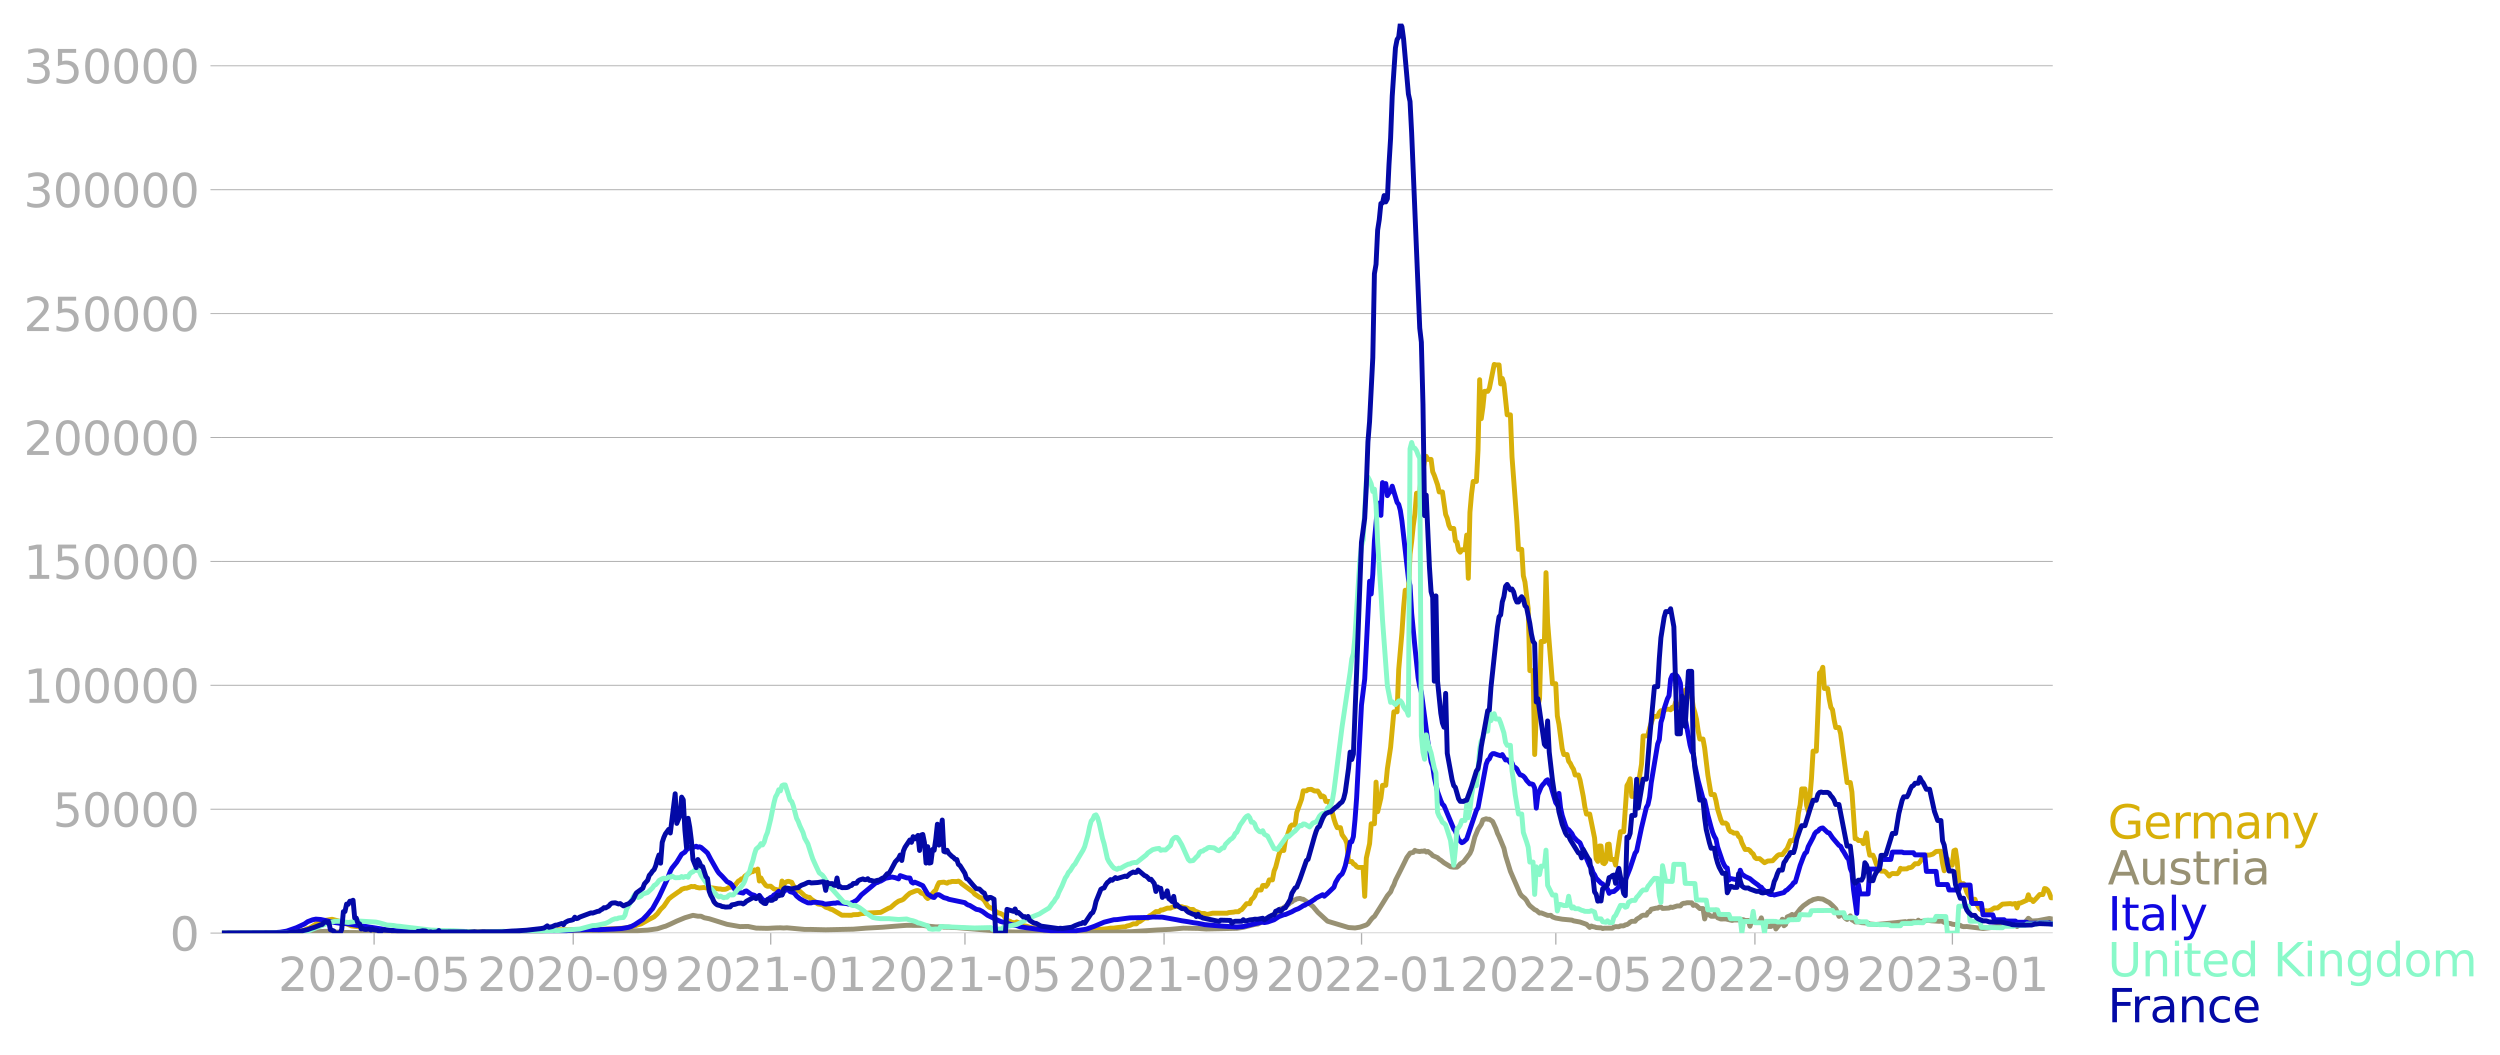 <svg xmlns="http://www.w3.org/2000/svg" xmlns:xlink="http://www.w3.org/1999/xlink" width="1015.94" height="428.902" viewBox="0 0 761.955 321.676"><defs><style>*{stroke-linejoin:round;stroke-linecap:butt}</style></defs><g id="figure_1"><path id="patch_1" d="M0 321.676h761.955V0H0v321.676z" style="fill:none"/><g id="axes_1"><path id="patch_2" d="M67.645 284.4h558V7.2h-558v277.2z" style="fill:none"/><g id="matplotlib.axis_1"><g id="xtick_1"><g id="line2d_1"><defs><path id="mfa9018a6ac" d="M0 0v3.5" style="stroke:#b0b0b0;stroke-width:.4"/></defs><use xlink:href="#mfa9018a6ac" x="114.022" y="284.4" style="fill:#b0b0b0;stroke:#b0b0b0;stroke-width:.4"/></g><g id="text_1" style="fill:#b0b0b0" transform="matrix(.14 0 0 -.14 84.774 302.038)"><defs><path id="DejaVuSans-32" d="M1228 531h2203V0H469v531q359 372 979 998 621 627 780 809 303 340 423 576 121 236 121 464 0 372-261 606-261 235-680 235-297 0-627-103-329-103-704-313v638q381 153 712 231 332 78 607 78 725 0 1156-363 431-362 431-968 0-288-108-546-107-257-392-607-78-91-497-524-418-433-1181-1211z" transform="scale(.016)"/><path id="DejaVuSans-30" d="M2034 4250q-487 0-733-480-245-479-245-1442 0-959 245-1439 246-480 733-480 491 0 736 480 246 480 246 1439 0 963-246 1442-245 480-736 480zm0 500q785 0 1199-621 414-620 414-1801 0-1178-414-1799Q2819-91 2034-91q-784 0-1198 620-414 621-414 1799 0 1181 414 1801 414 621 1198 621z" transform="scale(.016)"/><path id="DejaVuSans-2d" d="M313 2009h1684v-512H313v512z" transform="scale(.016)"/><path id="DejaVuSans-35" d="M691 4666h2478v-532H1269V2991q137 47 274 70 138 23 276 23 781 0 1237-428 457-428 457-1159 0-753-469-1171Q2575-91 1722-91q-294 0-599 50Q819 9 494 109v635q281-153 581-228t634-75q541 0 856 284 316 284 316 772 0 487-316 771-315 285-856 285-253 0-505-56-251-56-513-175v2344z" transform="scale(.016)"/></defs><use xlink:href="#DejaVuSans-32"/><use xlink:href="#DejaVuSans-30" x="63.623"/><use xlink:href="#DejaVuSans-32" x="127.246"/><use xlink:href="#DejaVuSans-30" x="190.869"/><use xlink:href="#DejaVuSans-2d" x="254.492"/><use xlink:href="#DejaVuSans-30" x="290.576"/><use xlink:href="#DejaVuSans-35" x="354.199"/></g></g><g id="xtick_2"><use xlink:href="#mfa9018a6ac" id="line2d_2" x="174.706" y="284.4" style="fill:#b0b0b0;stroke:#b0b0b0;stroke-width:.4"/><g id="text_2" style="fill:#b0b0b0" transform="matrix(.14 0 0 -.14 145.458 302.038)"><defs><path id="DejaVuSans-39" d="M703 97v575q238-113 481-172 244-59 479-59 625 0 954 420 330 420 377 1277-181-269-460-413-278-144-615-144-700 0-1108 423-408 424-408 1159 0 718 425 1152 425 435 1131 435 810 0 1236-621 427-620 427-1801 0-1103-524-1761Q2575-91 1691-91q-238 0-482 47Q966 3 703 97zm1256 1978q425 0 673 290 249 291 249 798 0 503-249 795-248 292-673 292t-673-292q-248-292-248-795 0-507 248-798 248-290 673-290z" transform="scale(.016)"/></defs><use xlink:href="#DejaVuSans-32"/><use xlink:href="#DejaVuSans-30" x="63.623"/><use xlink:href="#DejaVuSans-32" x="127.246"/><use xlink:href="#DejaVuSans-30" x="190.869"/><use xlink:href="#DejaVuSans-2d" x="254.492"/><use xlink:href="#DejaVuSans-30" x="290.576"/><use xlink:href="#DejaVuSans-39" x="354.199"/></g></g><g id="xtick_3"><use xlink:href="#mfa9018a6ac" id="line2d_3" x="234.897" y="284.4" style="fill:#b0b0b0;stroke:#b0b0b0;stroke-width:.4"/><g id="text_3" style="fill:#b0b0b0" transform="matrix(.14 0 0 -.14 205.649 302.038)"><defs><path id="DejaVuSans-31" d="M794 531h1031v3560L703 3866v575l1116 225h631V531h1031V0H794v531z" transform="scale(.016)"/></defs><use xlink:href="#DejaVuSans-32"/><use xlink:href="#DejaVuSans-30" x="63.623"/><use xlink:href="#DejaVuSans-32" x="127.246"/><use xlink:href="#DejaVuSans-31" x="190.869"/><use xlink:href="#DejaVuSans-2d" x="254.492"/><use xlink:href="#DejaVuSans-30" x="290.576"/><use xlink:href="#DejaVuSans-31" x="354.199"/></g></g><g id="xtick_4"><use xlink:href="#mfa9018a6ac" id="line2d_4" x="294.101" y="284.4" style="fill:#b0b0b0;stroke:#b0b0b0;stroke-width:.4"/><g id="text_4" style="fill:#b0b0b0" transform="matrix(.14 0 0 -.14 264.853 302.038)"><use xlink:href="#DejaVuSans-32"/><use xlink:href="#DejaVuSans-30" x="63.623"/><use xlink:href="#DejaVuSans-32" x="127.246"/><use xlink:href="#DejaVuSans-31" x="190.869"/><use xlink:href="#DejaVuSans-2d" x="254.492"/><use xlink:href="#DejaVuSans-30" x="290.576"/><use xlink:href="#DejaVuSans-35" x="354.199"/></g></g><g id="xtick_5"><use xlink:href="#mfa9018a6ac" id="line2d_5" x="354.786" y="284.4" style="fill:#b0b0b0;stroke:#b0b0b0;stroke-width:.4"/><g id="text_5" style="fill:#b0b0b0" transform="matrix(.14 0 0 -.14 325.538 302.038)"><use xlink:href="#DejaVuSans-32"/><use xlink:href="#DejaVuSans-30" x="63.623"/><use xlink:href="#DejaVuSans-32" x="127.246"/><use xlink:href="#DejaVuSans-31" x="190.869"/><use xlink:href="#DejaVuSans-2d" x="254.492"/><use xlink:href="#DejaVuSans-30" x="290.576"/><use xlink:href="#DejaVuSans-39" x="354.199"/></g></g><g id="xtick_6"><use xlink:href="#mfa9018a6ac" id="line2d_6" x="414.977" y="284.4" style="fill:#b0b0b0;stroke:#b0b0b0;stroke-width:.4"/><g id="text_6" style="fill:#b0b0b0" transform="matrix(.14 0 0 -.14 385.729 302.038)"><use xlink:href="#DejaVuSans-32"/><use xlink:href="#DejaVuSans-30" x="63.623"/><use xlink:href="#DejaVuSans-32" x="127.246"/><use xlink:href="#DejaVuSans-32" x="190.869"/><use xlink:href="#DejaVuSans-2d" x="254.492"/><use xlink:href="#DejaVuSans-30" x="290.576"/><use xlink:href="#DejaVuSans-31" x="354.199"/></g></g><g id="xtick_7"><use xlink:href="#mfa9018a6ac" id="line2d_7" x="474.181" y="284.4" style="fill:#b0b0b0;stroke:#b0b0b0;stroke-width:.4"/><g id="text_7" style="fill:#b0b0b0" transform="matrix(.14 0 0 -.14 444.933 302.038)"><use xlink:href="#DejaVuSans-32"/><use xlink:href="#DejaVuSans-30" x="63.623"/><use xlink:href="#DejaVuSans-32" x="127.246"/><use xlink:href="#DejaVuSans-32" x="190.869"/><use xlink:href="#DejaVuSans-2d" x="254.492"/><use xlink:href="#DejaVuSans-30" x="290.576"/><use xlink:href="#DejaVuSans-35" x="354.199"/></g></g><g id="xtick_8"><use xlink:href="#mfa9018a6ac" id="line2d_8" x="534.865" y="284.4" style="fill:#b0b0b0;stroke:#b0b0b0;stroke-width:.4"/><g id="text_8" style="fill:#b0b0b0" transform="matrix(.14 0 0 -.14 505.617 302.038)"><use xlink:href="#DejaVuSans-32"/><use xlink:href="#DejaVuSans-30" x="63.623"/><use xlink:href="#DejaVuSans-32" x="127.246"/><use xlink:href="#DejaVuSans-32" x="190.869"/><use xlink:href="#DejaVuSans-2d" x="254.492"/><use xlink:href="#DejaVuSans-30" x="290.576"/><use xlink:href="#DejaVuSans-39" x="354.199"/></g></g><g id="xtick_9"><use xlink:href="#mfa9018a6ac" id="line2d_9" x="595.056" y="284.4" style="fill:#b0b0b0;stroke:#b0b0b0;stroke-width:.4"/><g id="text_9" style="fill:#b0b0b0" transform="matrix(.14 0 0 -.14 565.808 302.038)"><defs><path id="DejaVuSans-33" d="M2597 2516q453-97 707-404 255-306 255-756 0-690-475-1069Q2609-91 1734-91q-293 0-604 58T488 141v609q262-153 574-231 313-78 654-78 593 0 904 234t311 681q0 413-289 645-289 233-804 233h-544v519h569q465 0 712 186t247 536q0 359-255 551-254 193-729 193-260 0-557-57-297-56-653-174v562q360 100 674 150t592 50q719 0 1137-327 419-326 419-882 0-388-222-655t-631-370z" transform="scale(.016)"/></defs><use xlink:href="#DejaVuSans-32"/><use xlink:href="#DejaVuSans-30" x="63.623"/><use xlink:href="#DejaVuSans-32" x="127.246"/><use xlink:href="#DejaVuSans-33" x="190.869"/><use xlink:href="#DejaVuSans-2d" x="254.492"/><use xlink:href="#DejaVuSans-30" x="290.576"/><use xlink:href="#DejaVuSans-31" x="354.199"/></g></g></g><g id="matplotlib.axis_2"><g id="ytick_1"><path id="line2d_10" d="M67.645 284.4h558" clip-path="url(#pd484ca8da3)" style="fill:none;stroke:#b0b0b0;stroke-width:.3;stroke-linecap:square"/><g id="line2d_11"><defs><path id="mc8ffee18f5" d="M0 0h-3.5" style="stroke:#b0b0b0;stroke-width:.3"/></defs><use xlink:href="#mc8ffee18f5" x="67.645" y="284.4" style="fill:#b0b0b0;stroke:#b0b0b0;stroke-width:.3"/></g><use xlink:href="#DejaVuSans-30" id="text_10" style="fill:#b0b0b0" transform="matrix(.14 0 0 -.14 51.737 289.719)"/></g><g id="ytick_2"><path id="line2d_12" d="M67.645 246.636h558" clip-path="url(#pd484ca8da3)" style="fill:none;stroke:#b0b0b0;stroke-width:.3;stroke-linecap:square"/><use xlink:href="#mc8ffee18f5" id="line2d_13" x="67.645" y="246.636" style="fill:#b0b0b0;stroke:#b0b0b0;stroke-width:.3"/><g id="text_11" style="fill:#b0b0b0" transform="matrix(.14 0 0 -.14 16.108 251.955)"><use xlink:href="#DejaVuSans-35"/><use xlink:href="#DejaVuSans-30" x="63.623"/><use xlink:href="#DejaVuSans-30" x="127.246"/><use xlink:href="#DejaVuSans-30" x="190.869"/><use xlink:href="#DejaVuSans-30" x="254.492"/></g></g><g id="ytick_3"><path id="line2d_14" d="M67.645 208.872h558" clip-path="url(#pd484ca8da3)" style="fill:none;stroke:#b0b0b0;stroke-width:.3;stroke-linecap:square"/><use xlink:href="#mc8ffee18f5" id="line2d_15" x="67.645" y="208.872" style="fill:#b0b0b0;stroke:#b0b0b0;stroke-width:.3"/><g id="text_12" style="fill:#b0b0b0" transform="matrix(.14 0 0 -.14 7.2 214.191)"><use xlink:href="#DejaVuSans-31"/><use xlink:href="#DejaVuSans-30" x="63.623"/><use xlink:href="#DejaVuSans-30" x="127.246"/><use xlink:href="#DejaVuSans-30" x="190.869"/><use xlink:href="#DejaVuSans-30" x="254.492"/><use xlink:href="#DejaVuSans-30" x="318.115"/></g></g><g id="ytick_4"><path id="line2d_16" d="M67.645 171.108h558" clip-path="url(#pd484ca8da3)" style="fill:none;stroke:#b0b0b0;stroke-width:.3;stroke-linecap:square"/><use xlink:href="#mc8ffee18f5" id="line2d_17" x="67.645" y="171.108" style="fill:#b0b0b0;stroke:#b0b0b0;stroke-width:.3"/><g id="text_13" style="fill:#b0b0b0" transform="matrix(.14 0 0 -.14 7.2 176.427)"><use xlink:href="#DejaVuSans-31"/><use xlink:href="#DejaVuSans-35" x="63.623"/><use xlink:href="#DejaVuSans-30" x="127.246"/><use xlink:href="#DejaVuSans-30" x="190.869"/><use xlink:href="#DejaVuSans-30" x="254.492"/><use xlink:href="#DejaVuSans-30" x="318.115"/></g></g><g id="ytick_5"><path id="line2d_18" d="M67.645 133.344h558" clip-path="url(#pd484ca8da3)" style="fill:none;stroke:#b0b0b0;stroke-width:.3;stroke-linecap:square"/><use xlink:href="#mc8ffee18f5" id="line2d_19" x="67.645" y="133.344" style="fill:#b0b0b0;stroke:#b0b0b0;stroke-width:.3"/><g id="text_14" style="fill:#b0b0b0" transform="matrix(.14 0 0 -.14 7.2 138.663)"><use xlink:href="#DejaVuSans-32"/><use xlink:href="#DejaVuSans-30" x="63.623"/><use xlink:href="#DejaVuSans-30" x="127.246"/><use xlink:href="#DejaVuSans-30" x="190.869"/><use xlink:href="#DejaVuSans-30" x="254.492"/><use xlink:href="#DejaVuSans-30" x="318.115"/></g></g><g id="ytick_6"><path id="line2d_20" d="M67.645 95.58h558" clip-path="url(#pd484ca8da3)" style="fill:none;stroke:#b0b0b0;stroke-width:.3;stroke-linecap:square"/><use xlink:href="#mc8ffee18f5" id="line2d_21" x="67.645" y="95.581" style="fill:#b0b0b0;stroke:#b0b0b0;stroke-width:.3"/><g id="text_15" style="fill:#b0b0b0" transform="matrix(.14 0 0 -.14 7.2 100.9)"><use xlink:href="#DejaVuSans-32"/><use xlink:href="#DejaVuSans-35" x="63.623"/><use xlink:href="#DejaVuSans-30" x="127.246"/><use xlink:href="#DejaVuSans-30" x="190.869"/><use xlink:href="#DejaVuSans-30" x="254.492"/><use xlink:href="#DejaVuSans-30" x="318.115"/></g></g><g id="ytick_7"><path id="line2d_22" d="M67.645 57.817h558" clip-path="url(#pd484ca8da3)" style="fill:none;stroke:#b0b0b0;stroke-width:.3;stroke-linecap:square"/><use xlink:href="#mc8ffee18f5" id="line2d_23" x="67.645" y="57.817" style="fill:#b0b0b0;stroke:#b0b0b0;stroke-width:.3"/><g id="text_16" style="fill:#b0b0b0" transform="matrix(.14 0 0 -.14 7.2 63.136)"><use xlink:href="#DejaVuSans-33"/><use xlink:href="#DejaVuSans-30" x="63.623"/><use xlink:href="#DejaVuSans-30" x="127.246"/><use xlink:href="#DejaVuSans-30" x="190.869"/><use xlink:href="#DejaVuSans-30" x="254.492"/><use xlink:href="#DejaVuSans-30" x="318.115"/></g></g><g id="ytick_8"><path id="line2d_24" d="M67.645 20.053h558" clip-path="url(#pd484ca8da3)" style="fill:none;stroke:#b0b0b0;stroke-width:.3;stroke-linecap:square"/><use xlink:href="#mc8ffee18f5" id="line2d_25" x="67.645" y="20.053" style="fill:#b0b0b0;stroke:#b0b0b0;stroke-width:.3"/><g id="text_17" style="fill:#b0b0b0" transform="matrix(.14 0 0 -.14 7.2 25.372)"><use xlink:href="#DejaVuSans-33"/><use xlink:href="#DejaVuSans-35" x="63.623"/><use xlink:href="#DejaVuSans-30" x="127.246"/><use xlink:href="#DejaVuSans-30" x="190.869"/><use xlink:href="#DejaVuSans-30" x="254.492"/><use xlink:href="#DejaVuSans-30" x="318.115"/></g></g></g><path id="line2d_26" d="m67.645 284.4 20.228-.107 1.974-.154 1.48-.265 1.48-.405.987-.457.493-.098 3.453-2.176 3.454-.564 2.96.786.494.336 1.48.476.986.437 3.454.405.987.245 5.427.789.987.013 5.92.252 1.48.063 13.321.088 2.467-.13 3.454.126 10.854-.02 4.44-.139 9.374-.433 1.48-.1 7.894.102 1.48-.093 1.974-.076 6.413-.332 1.974-.104 2.96-.652.987-.362.986-.277 1.48-.831.987-.563.987-.497.493-.265.987-.924.987-1.345.987-.96 1.48-2.19.986-.793 1.974-1.384.493-.304.494-.469.986-.335.494.002.987-.34.493-.219.493.101.494-.1.493.274.987.198 1.48-.146.493.13 1.974.01 1.973.317.494-.005.493.147.987-.045.493-.175.493-.341.987-.174.494-.383.493-.176.987-1.246.493-.262.493-.435.494-.04.493-.747 1.974-1.357.493-.03.493-.55.494.322.493-.568.493 3.644.494-.937.493.972.987 1.328.493.246.987-.038.987.843 1.48.36.493.665.494-3.436.493 1.178.493-.715.494-.286.493-.098.987.31.493 1.022.494.65.493.33.493.578.494.154.986.906.494.486.986.42.494.044.493.535 1.48 1.02.494.442 1.48.268.987.738.986.318.494.278.493.116 2.96 1.729 2.96.012.494-.168 1.48-.046.987-.275 1.48-.126 1.48-.12.987-.041 1.973-.1 2.467-1.306.493-.132 1.48-1.304.987-.68.987-.336.493-.256.987-.997.987-.85 1.48-.59.493-.178.494-.034.493.253.493.537.494.149.493.287.493.796.494.42.493-.386 1.48-1.767.494-.423.493-1.297.493-.973 1.48-.151.987.324.494-.344.493-.01.493-.185 1.48.038.494-.147.493.286.493.516 3.454 2.517.493.63 1.48.984.494.152.493.338.494.489.986 1.612.494.448.987.37 1.48 1.247.986.28.987.543.493.907.494.646.987.329.493.309.987.09.493-.248.493.18.987.793.987.245.493.063.987.336 2.96.537 1.48.554.987-.028 5.92.356.494.058.493-.132 3.454-.126 1.48-.155 4.44-.432.987-.089.987-.1.986-.174h.987l.987-.14 1.973-.237h.494l.493-.235.987-.23.987-.457h.986l.494-.537.493-.155 1.48-1.056h.987l.493-.681.494-.198 1.48-1.102h.986l.494-.482h.493l1.48-.57h.987l.493-.298 1.48-.294.494.138h.987l.493.212.987.163.986.48h.987l.494.443 1.973.775h.987l.493.212.494.054 1.48-.343 4.44.004.493-.195 1.48-.136.494-.118h.987l.493-.443.493-.194 1.48-1.82h.987l.493-1.269.494-.4.493-.668.494-1.29.493-.55h.987l.493-1.364.493-.036.494.303.493-.638.494-1.343h.986l.494-2.694.493-1.19.987-3.832.493-1.243h.987l.493-3.143.494-1.102.986-3.057.494-.467h.986l.494-3.788 1.48-4.092.493-2.53h.987l.493-.387.987-.08.987.52h.987l.493.7.493 1.046.494-.26.493.28.493 1.41h.987l.494 2.839.493.565.493 1.974.494 1.504.493 1.113h.987l.493 2.141.987 1.407.493 1.267.494 5.5h.986l.494.711.493.253.493.606.494.233h1.48l.493 8.81.494-11.668.986-4.364.494-6.078h.987l.493-12.699.493 9.013.987-4.164.493-3.872h.987l.493-5.069.987-6.539.987-10.796h.987l.493-12.907.987-11.245.493-7.51.494-5.394h.986l.494-11.022.493-3.848.493-4.801.494-3.559.493-6.332h.987l.493-6.453.494-.75.493-2.779.493-1.267.494.935h.986l.494 3.76.493 1.117.987 2.86.493 2.172h.987l.987 6.875.493 1.179.493 2.082.494 1.004h.987l.493 3.767.493.41.494 2.442.493.61.493-.74h.987l.494-4.47.493 13.176.493-20.096.494-5.619.493-3.802h.987l.493-9.554.493-21.46.494 11.876.493-3.472.494-4.857h.986l.494-.892 1.48-7.314.493.145h.987l.493 5.783.494-1.648.493 1.646.987 9.436h.986l.494 12.852 1.48 19.812.493 8.337h.987l.493 8.06.494 1.9.987 8.096.493 18.91h.987l.493 25.565.493-12.342.987-4.665.493-17.45h.987l.494-20.968.493 15.147 1.48 18.693h.987l.493 9.85.494 2.512.986 7.441.494 1.784h.986l.494 2.046.493.642.493 1.038.494.778.493 1.734h.987l.493 1.487.987 4.992.493 3.263.494 2.168h.987l1.48 7.294.493 6.335.493.793.494-4.687h.493l.494 5.119.493.275.493-.628.494-5.233.493-.122.493 4.687h.987l.493 1.691 1.48-10.144h.987l.987-14.063.493-.83.494-1.241.493 5.369h.987l.987-3.642.986-6.161.494-8.64h.986l.494-.316.493-2.075.987-3.024.493-.53h.987l.493-1.176.494-.557.493.348.494-.295.493-.5h.987l.493.175.493-.78.494.336.493-1.807.493.867h.987l.494-2.55.493-.643.493-1.445.494 1.675.493.203h.987l.493 3.348.494 1.642.493 2.074.493 3.506.494 2.484h.986l.494 2.713.986 8.295.987 5.91h.987l.493 1.86.494 2.59.986 3.205.494 1.043h.987l.493.406.493 1.613.494.577.493.13.493.336h.987l.493 1.026.494.36.493 1.56.987 2.035h.987l.493.336.493.637.494.393.493 1.057.494.369h.986l1.48 1.239.987-.51 1.48-.088 1.48-1.563.494-.297h.986l.987-1.269.494-.584.986-2.43h.987l.493-1.116.494-3.134.493-4.218.493-2.361.494-4.917h.987l.493 5.067.493 1.665.494-4.07.493-5.787.493-8.388h.987l.987-23.84.493-.347.494-1.372.493 6.465h.987l.493 3.318.493 2.426.494.72.493 3.065.494 2.364h.986l.494 1.82 1.973 14.945h.987l.493 2.904.987 14.221.493.03.494.524h.986l.494.956.493-1.35.494-1.926.493 4.311.493 2.475h.987l.493 1.131.494 1.498.493.994.987 1.238h.987l.493.329.987 1.167.493-.516.493-.262 1.48.07.494-.527.493-1.13.494.213 1.48-.044.493-.34.494-.025.493-.17.987-1.03h.986l.494-.541.493-.751.494-.323.986-1.025h.987l.987-.292.986-.79.987-.078h.494l.493 3.701.493 2.254.494-.855.493-2.757.493 1.892h.987l.494-4.4.493-.218.493 3.431.494 5.677.493 1.158h.987l.493 1.106.493 1.513.987 1.86.494.276h.986l.494 1.437.986 1.515.494.35.493.189h.987l.493.124.987-.334.987-.636h.986l1.48-1.155 2.467-.179.494.17.987-.196.493 1.335.493-1.448h.494l1.973-.876.493-1.658.494 1.448h.493l.494.608.986-1.013.987-1.121h.987l.493-1.832.494.096.493.431.493.924.494 1.37h.493" clip-path="url(#pd484ca8da3)" style="fill:none;stroke:#d8b009;stroke-width:1.5;stroke-linecap:square"/><path id="line2d_27" d="m67.645 284.4 24.175-.094 3.947-.287 3.454-.178 2.466.19 3.454.164 17.761.17 33.056-.051 24.175-.26 1.974-.13 3.946-.06 5.428-.049 5.92-.335 2.96-.405 1.974-.65.493-.122 1.48-.65 1.974-.929 2.466-1.019 2.467-.73 1.48.263.987.009.987.474 1.48.288 5.427 1.704 2.467.433 1.48.26.987-.023 1.48-.028 2.467.511 3.453.078 2.467-.134 1.48-.038.987.068.987-.067 5.427.5 1.973-.004 4.44.109 8.388-.186 3.947-.317 4.933-.27 3.947-.328 2.467-.188.987-.064 4.934.025 1.48.213 2.467.225 1.973-.03.493.118 1.48.014.987.082 1.48.044 14.801 1.258 1.974.068 14.308.28 7.4-.04 11.348-.243 3.453-.088 7.894-.523 3.947-.187 2.467-.229 1.48-.132 4.44.085 2.467.173 9.374-.204 1.974-.313 3.453-.872.987-.13 1.973-.951.987-.425.987-.918.987-.67.986-.615.987-1.041.493-.087 1.974-1.367.493-.485.494-.194.493-.463.493-.153.494-.287.987-.154.493.211.493.061 1.48.998 1.48 1.195 1.48 1.764 2.96 2.72 6.415 1.933 1.973.126 1.48-.237 1.974-.675.493-.367.987-1.333.493-.547.494-.362 1.48-2.356.986-1.565 1.48-2.394.987-1.17.494-1.245.493-.896.493-1.37 1.48-2.926.987-1.987.987-2.032.987-1.35.986-.217.494-.63.493.229.987.148.493-.111.494.019.493-.143.493.384.494-.185.986.733.494.533 1.48.641.493.477.494.297.986.783 1.974 1.205.987.145.986-.025.494-.397.493-.616.987-.579.987-1.3.986-1.308.494-1.106.986-3.88.987-2.372.987-1.497.493-1.37.987-.329.493.155.494-.008.986.684.987 2.137.494 1.47.493.985 1.48 3.591.493 2.234 1.48 4.786.987 2.285 1.974 4.541.493.644.987.814.493.63.494.908.493.64 1.48 1.225.493.185.987.839.493-.06 1.974.775.987-.02.493.474.987.351 1.973.346 1.974.185.986.098.494.221 1.973.36 1.974.694.987.952.493-.429.493.21.494.065.493.195.987.072h.493l.494.23.493-.115.987-.001 1.48-.018.493-.346.493-.099.987.03.494-.274h.986l.494-.312.493-.07.493-.298.494-.46.493-.247h.987l.493-.634.987-.585.493-.439.494-.195h.986l.494-.863.493-.2.494-.755 1.48-.333h.493l.493-.34.494-.035.493.468 1.974-.124.493-.3.493.135 1.48-.477h.987l.494-.608.493-.203.493-.02.494-.144 1.48.01.493.803.494-.17.493.253.987.877h.986l.494 3.171.493-1.69.493.171.987.69h.987l.493-1.847.494 2.3.986.39 1.48-.03 1.974.473.493-.13 1.974-.008.493-.142.494.06.493.233h.987l.493 1.74.493-1.496 1.48.22h.987l.494-1.275.493 1.535.493.019.987 1.079h.987l.493-1.107.494.02.493 1.846 1.48-1.87.493-1.102.494 1.992.493-.372.494-2.314.986-.425.494-.347.493.356.493-.255.494-.496.986-1.265.987-.976 1.974-1.39.493-.169.493-.315 1.48-.338.987.12.494.068 1.48.82.493.249.987.908.987 1.015.986 2.273.494-.856.493.296.987 1.177.493.323.987-1.113.493 1.24.494.233.493.402.987-.074.986.288 1.974.14.493.246 1.974.16 5.92-.563 2.96-.313.494.375.493-.463 1.48-.024.987.206.493-.532.494.43 2.467-.384.986.145 2.467.152.494-.074.493.124.493.282.987.224.987.142.493.196 1.974.223.493.148.493.283.494.086.986-.037 4.934.607 2.96-.359 4.934-1.082 1.48-.078.987.926.987-1.045.986-.21.494-.08.986-1.193.987.84 1.974-.127 3.453-.658.987.198h0" clip-path="url(#pd484ca8da3)" style="fill:none;stroke:#989173;stroke-width:1.5;stroke-linecap:square"/><path id="line2d_28" d="m67.645 284.4 15.294-.094 2.467-.19 1.974-.329 2.96-1.035 2.467-1.149.987-.701 1.48-.566.986-.204 1.48.108 1.974.421 1.48.366.987.158 1.48.22 1.973.092.987.172.987.179 1.48.236.493-.076 1.48.296 7.894 1.246.987.025 4.934.332 11.84.284 1.974.034 2.96-.035 8.388.058 10.854-.056 8.387-.251 5.92-.51 2.467-.064 1.974-.062 2.96.033 4.44-.183 2.467-.167 1.974-.338.986-.309.987-.516 2.467-1.618 1.48-1.53.987-1.183.493-.537 1.974-3.56 2.466-5.275.987-2.595.493-.932 1.48-1.84 1.48-2.422.987-.618.494-.74.987-.634.493-.335.493.276.987-.372.493.313.494-.142.493.194 1.48 1.272.494.478.986 1.876.987 1.734.987 1.742.493.707.987.973.987 1.08.493.568.987.481.493.487.987 1.53.493.58 1.974.405.493-.52.493-.133 1.48 1.053.987.29.494.394.493.021.493-.392.987 1.302.987.474.493-.248.494-.587.493-.342.493-.153.494-.573.493-.24.987-.893.987 1.05.493-.879.493-.472.494-.187.493.122.493.491.987.276.494.396.493.656.987.804.986.582 1.48.69.987.02.494-.175.986-.025 1.974.276.493.217.494.076 2.466-.299.494.025.493-.16 2.96.277.494.15 1.48-.579.987-.561.493-.468.987-1.201 2.96-2.443 1.48-1.245.493-.084.494-.287.493-.155 1.48-.861 1.48-.28.494-.083.986.197.987.365.493-.998 1.974.677.987.057.493 1.251.493.29.494-.285.987.394.986.45.494.24 1.48 2.532 1.48.968.493.097.494-.612.493-.267.493.026 1.48.89.987.246.494.25 4.933 1.037.494.433.493.27.493.138 1.974 1.187.987.186.986.529 1.48 1.103 1.974.972 1.973.905 1.48.405 1.974.592 1.48.264.987.363 1.973.293 5.427.72 4.44.39 2.467-.023 2.467-.119 3.454-.528 2.467-.882 2.96-1.253 1.48-.379 1.48-.369.987-.042 1.48-.21 1.48-.196.987-.12 5.92-.134.987-.128 2.96.053 1.974.356 2.467.446 1.48.295 1.973.297 1.48.272 1.48.203 1.974.39 2.467.23 2.96.232 4.44.269 1.974-.148 5.427-1.293.493-.03.493.131.987-.176 1.974-.684 1.48-.962 1.48-.57.493-.07 1.974-.844.986-.555.987-.37.987-.582.493-.338.494-.143.493-.348.493-.169 1.974-1.265.493-.405 1.974-1.021.493.463.987-.85 1.973-1.897.494-1.466.986-1.635.494-.549.493-.378.494-1.091.493-1.418.987-4.365.493-2.884.493-.062.494-1.575.493-5.127.493-6.656 1.48-28.328.987-7.93 1.48-29.783.494 3.88.493-6.073.494-10.197.986-10.687.494-.768.493 3.76.493-9.988.494.496.493-.196.493 3.67.494-.82.493-.514.494-1.542 1.48 4.947.493.617.493 1.818.494 3.24 1.973 17.518.494 2.162.493 8.413.987 10.218.986 9.46.494 2.716.493 1.73.987 7.393.987 7.573.986 6.212.494 1.383.493 3.389.987 4.31.987 2.732.493 1.094.493.463 2.96 7.06.494.669.987 2.613.986.93.494-.216.987-.906 2.96-8.756.493-.76 2.467-13.257.493-1.244.494-.405.493-1.132.493-.454.494-.03.987.36.986.305.494-.366.986 1.644.494-.07.493.346.493.605.494.025.493 1.228.494.164.493.458.493 1.014.494.754.493.118.493.283.494.524.493.788.987 1.063.493-.012.494.18.493 1.092.493 6.12.494-4.084.986-2.355.494-.701.493-.496.494-.722.493-.287.493 1.296.494.643.986 3.384.494 1.646.493.67.494-3.498.493 4.4.493 2.3.987 3.05.493 1.119.494.178.986 1.205.494.996.987 1.056.986.77 2.96 7.073.494.405.493 1.531.494.732.493 1.063 1.48 1.486.494.235.986 1.225.494.34.493 1.308.493-.452.987-.124.987-.86.493-.627.494-1.33.493.039.493-.41.494-.22 1.48-3.746 1.48-4.49.493-.673 1.48-7.105 1.48-6.173.494-.876.493-2.254.494-4.38 1.973-11.863.493-1.28.494-5.271.493-1.571.494-2.606.986-3.013.494-.933.493-5.058.493-1.191.494-.17.493-.026.493.423.494.811.493 1.356.494 5.58.986 5.151 1.48 8.155.494 1.847.493.856.494 3.501.986 4.652 1.48 5.476.494.496.986 4.53.987 3.677.494 1.65.493 1.144.493.814.494 2.376 1.48 4.35.493 1.102.494.777.493.225.493 3.683.494-.492 1.973.378.493-.056.494-2.85.493 1.173.987.707.987.476.493.223.987.846 1.48 1.07.493.48.494.188.493.673.987.801.986.663.494.14.493-.07.494.183 2.96-.75.493-.565.494-.252 1.48-1.455.493-.724.493-.189 1.48-5.081.987-2.6.494-1.091.493-.358.493-1.66 1.48-2.8.494-1.15.493-.597.494-.191.493-.61.493-.272.494-.093 1.48 1.408.493.114.987 1.468 1.973 2.319.494.261.493 1.04.493.72.987 1.714.494.536.493 2.757.493 1.253.494 5.256.986 7.206.494-8.842.493 2.892h2.467l.493-7.574h2.96l.494-2.93h2.96l.493-2.243h2.96l.494.184h2.96l.494.658h2.96l.493 5.038h2.96l.494 3.998h2.96l.493 1.67h2.96l.494-1.497h2.96l.494 5.601h2.96l.493 3.471h2.96l.494 1.482h2.96l.493.408h2.96l.494.375h2.96l.493.275h2.96l.494-.117h2.96l.494.3h.493" clip-path="url(#pd484ca8da3)" style="fill:none;stroke:#1007e1;stroke-width:1.5;stroke-linecap:square"/><path id="line2d_29" d="m67.645 284.4 20.721-.075 4.44-.436 1.48-.28 4.441-1.76 1.48-.626 1.974-.428.987-.019 2.96.378 1.973-.27 1.48-.16 4.934.3.987.197 1.48.415.987.298.986.048.987.09.987.181.987.063.986.145 8.388.99 3.947.182 2.96.032 5.92.361.987.09 2.467-.065.986-.07 4.934-.148.987.083 14.308-.323 1.48.02 6.413-.465 3.947-1.06.987-.033.987-.195 1.973-.434.987-.432.987-.624.987-.37.493.036.493-.24.987-.132.493-.012.494-.737.493-1.863.987-1.72.493-.761.494-1.146.493-.745.493-.248.494 1.088.493-.15.493-.29.494-.603 1.48-.456 1.48-1.41.493-.748.494-.244.493-.528.494-.74.986-.528.494-.165.493.214.493-.197.494-.416.493.12.493-.373.987.517 1.48-.052.494-.332.493.289.493-.26.494-.041.493.237.494-1.009.493-.432.493-.205.494-.474.986.038.494.363.493 1.142 1.48 2.194.494.638.493.944.493.15 1.974 2.304.493.334.494-.233.986.504.494-.172.493.032.493-.555.494-.258.493.115.494-.045 1.48-1.883.493-.128.987-1.272.493-.932.493-1.556.987-1.357.494-1.896.493-1.41.493-1.987.494-1.521.986-.852.494-.823.493.396.494-.863.493-1.756.493-1.174.987-4.04.987-4.932.493-1.886.493-.842.494-1.329.493.347.494-1.588.493-.237.493.01.987 3.028.493 1.607.494.43.493 1.329.987 3.775.493.937.494 1.318.986 2.103.494 1.679.986 1.766.987 3.089.494 1.47.986 2.194.987 2.072.987.737.493.66 1.48 2.487 4.44 4.953.494.195.493.035.494.156.986.647.494.125.493-.094 1.48.755 1.48 1.11.494.56.493.23 1.48 1.02.987.23 1.48.171 2.467-.01 2.96.256 2.467-.16.987.34.986.212.987.348.494.303.493.053 2.467.854.493.886.987.15.987-.104.986.068.494-.82 1.973.096 4.44.198 3.947.163 4.934-.121.494.524 1.48-.043 1.48-.109.493-.516 3.947-.806 1.48-.682 1.48-.786.987-.552 2.96-1.184.987-.636 1.973-1.189.987-1.408.494-.544.493-.852.493-.602.494-1.316.986-1.991.987-2.422.493-.708.494-1.005.493-.483.987-1.584.493-.482.987-1.762 1.48-2.467.494-1.086.986-3.535.494-2.415.493-1.806.493-.595.494-1.103.493-.212.493.923.494 1.713.987 4.508.493 1.653.987 4.498.493.984.987 1.376.493.524.987.433.493-.368.494.093 1.48-.848.986-.476.494-.028.493-.306.987-.193.493.081 1.48-1.187 1.48-1.167.494-.6 1.48-1.004.987-.26.986-.13.494.59.493-.14.987.019 1.48-1.366.493-1.57.494-.591.493-.327.494.046.493.576.987 1.698 1.973 4.418.493.481.987-.13.987-1.077.493-.421.494-.998.493-.34.493-.054.494-.408.493-.18.494-.391.493-.155.987.11.493.051.987.699.493.173.987-.832.493-.045.494-1.077.986-.986.494-.503.493-.297.493-.524.494-1.002.493-.369.987-2.198.987-1.39.493-.752.493-.497.494-.238.493.643.493 1.36.494-.018.493.508.494 1.321.493.62.493.44.494.116.493-.385.493 1.082.987.55 1.974 3.813.493.08.493.215 2.96-4.091.494.15 1.48-1.36.493-.364 1.48-1.682.494.1.493-.553.494.03 1.48.887.987-1.21.986-.331.494-.741.493-.954.493-.535.494-.329.493.325.493-.798.494-1.163.493-.51.494-.31.493-1.53.493-2.918 2.467-19.48 2.467-16.7.493-4 .494-1.706.493-5.263.987-15.582.493-7.457.494-4.46.493-1.76.987-17.917.493-1.304.493.889.494 1.157.493 2.335.494-.71.493 4.798.493 11.488.987 14.975.493 8.595 1.48 20.1.987 5.026.494-.179.986.846.987-1.08.493-.085.494.625.493 1.183.494.772.493.515.493 1.332.494-81.211.493-1.922.493 1.602.494.16.493.725.493 1.318.494.992.493 84.615.494 5.003.493 2.116.493-7.42.494 2.564.986 2.93.987 4.598.494 1.478.493 12.032.493 1.208.494.727.493 1.1.493.323.494.508 1.48 4.675.987 7.578.493-4.725.493-6.262.494-.505.493-.748.493-1.391h.987l.494-4.789.493 3.94.493-2.519.494-4.192.493-3.038h.987l.493-4.83.493-6.208.494-2.728.493-.697.494-2.162h.986l.494-5.907.493 2.7.987-2.107.493 1.604h.987l.493 1.189.987 3.057.493 2.864.494.911h.986l.494 7.768.493 3.282.494 4.037.986 5.845h.987l.493 5.617.987 2.862.494 1.65.493 4.53h.987l.493 9.856.493-8.399.987 2.358.493-2.582h.987l.494-4.872.493 10.735 1.48 2.953.987-.006.493 4.86.494-2.009.493.014.987.325.986.002.494-2.821.493 2.67.493.923.494-.341.493.538h.987l.987.487.493.105.493.222 1.48.004.494-.227.987.423.493 1.899.493.177.987.003.494.876.986.17.494-.453.493.527.987.002.493-1.693.493-.478.987-2.027.494-1.034h.986l.494.578.493-.193.493-1.315.987-.58h.987l.493-.956.494-.475.986-1.32.494-.426.986-.04.494-1.104.493-.537.494-.723.986-1.15.987.04.493 5.107.494 2.201.493-11.198.987 4.74 1.973.068.494-5.236 2.96.03.493 5.787 2.96.05.494 4.998 2.96.064.493 2.959 1.48-.027 1.48.04.494 1.346 1.974.05.986-.016.494 1.3 2.96.013.493 4.303.494-3.46 2.466-.012.494-3.08.493 3.46 2.467.03.493 3.077.494-3.532 2.96.018.493.187 1.48-.022 1.48-.019.494-.619 2.96-.067.493-1.527 2.467.1.494-.026.493-1.243.987-.052 5.427-.045.493.736 2.96-.032.494 1.485 1.48.038 1.48.012.493 1.222 2.96-.006.494.798 1.48.033 1.48-.03.494.087 1.48-.026 1.48.04.493.313 2.96-.014.494-.651 1.973-.016.987.013.493-.244 1.48-.047 1.48.056.494-.756 1.973-.036.987-.06.493-1.103 2.96.051.494 4.97.987.09 1.973-.055.494-8.15 1.48-.043 1.48.058.493 4.557 2.96-.012.494 1.883 1.973.029 4.44.09.494-.465 2.96.012.494-.302 2.96-.003.493-.367 2.96.008.494-.314 2.96-.007.493.233h.987" clip-path="url(#pd484ca8da3)" style="fill:none;stroke:#89f9c9;stroke-width:1.5;stroke-linecap:square"/><path id="line2d_30" d="m67.645 284.4 19.735-.107 2.467-.224 1.973-.309 1.974-.435.986-.375.987-.299 1.973-.79.494-.107.493-.581.494-.203.493.196.493-.155.494 2.344.986.372.494.673h1.48l.493-1.151.494-5.384.493-.052.493-2.259.494.07.493-.949.493-.035.494-.255.493 5.358.494.075.493 1.595.493.152.494 1.541.493-.1.493.23.494.05.987-.184.493.351.493-.316.494.247.986.125.987.554.494-.603 1.48.08 1.48.077.493.39 6.907.19.494-.332.493.017.987-.207.986.089.494.367.987-.109.493.132 1.48-.127.493-.415.494.43 2.467-.017 2.96-.017 2.467.023.493.081 1.974-.135.986.088 1.48-.087 2.467.02h.987l2.467-.005 2.96-.223 1.48-.06 1.48-.098 1.48-.092 4.44-.505.987-.172.987-.664.493.445.987-.204.987-.45.493-.029 1.48-.489.494.378.493-.693.987-.503.987-.192.493-.163.493-.734.494.443.493-.133.493-.339 3.454-1.293.493.073.987-.34.494-.18.493-.05.493-.4.494-.24.493-.453.493.085.987-.564.493-.612.494-.31.987-.081.986.358.494-.122.986.706.987-.449.494-.144.493-.357.987-.967.986-2.024 1.974-1.445.493-1.333.987-1.086.493-1.494.494-.547.493-.729.493-.48.494-1.192.493-1.858.494-1.416.493 2.506.493-6.336.494-1.52.493-1.094.987-1.343.493 1.097 1.48-11.954.494 9.028.986-2.445.494-5.562.493.821.493 9.136.494 5.393.493-8.904.494 2.726.493 3.972.493 5.902.987 2.454.493-2.48.494.815.493 1.27.494.094.986 3.059.494.538.493 3.85.493 1.304.494.84.493 1.132.493.56.494.364.987.24.493.273.493.024.494.136 1.48-.075.493-.604.987-.166.987-.328.986-.04.494.25.493-.328.493-.488 1.974-1.075.493-.014.494.295.986-.832.494 1.547.987.738.493.04.493-1.244.987.283.493-.04.494-.392.493-.105.493-1.008.494.144.493-.19.494-.055.493-1.803.493-.373.987.145.987.182 1.48-.365.493.002.494-.46.493-.305.987-.365.986-.484.494-.054.493.203 1.974-.124 1.48-.236.493.059.494 2.567.493-2.414.493.373.987-.036.493.466.494.107.493-2.272.493 2.687.494-.07.493.328 1.48-.029.494-.155.493-.37.493-.122.494-.58.987-.091.493-.7.493-.312.987-.305.493.225.494-.008.493-.289.493.509.494.014.987.262.986-.292.494-.033.986-.61.494-.17.987-1.185.493-.1.493-.739 1.48-2.792.987-1.057.493-1.007.494 1.654.493-2.9.494-1.142 1.48-2.213.493.724.493-1.73.494.685.987-1.06.493 4.582.493-4.695.494-.182.493 2.446.493 6.271.494-5.001.493 5.019.493-.134.494-4.02.493.241.494-3.353.493-4.594.493 6.365.987-7.634.493 9.551.494.199.493-.534.494.926.986.945.494.348.493.526.493.081.494 1.484.493.365 1.48 2.359.494 1.573.493.237 1.48 1.76.987 1.085.987.136.986.981.494.243.493 1.306.493.55.494-.53.493-.005.987.54.493 10.342h2.96l.494-7.246 1.973.602.494-.723.493 1.22.493-.176 1.48 1.368.494-.087.493.413.494-.455.493 1.196.987.621.493.238.493.052 1.48.832 5.428.762.493-.128.493.103 2.96-.397.987-.484 1.48-.571.494-.05.493-.364.494.284 1.973-2.967.493-.315.494-1.215.493-2.171 1.48-3.696.494-.292.493-.132.493-.961.494-.686.493-.359.493-.529.494.203.987-.825.493.305 2.467-.755.493.148.987-.879.987-.511.493.154.493-.087.494-.667 1.973 1.685.494.185.493.428.493.592.494-.085.986 1.298.494 2.426.493-1.394.493.396.494.025.493 2.793.494-1.017.493.597.493-1.594.494 2.406.493.347.493.5.494-1.565.493 2.934.494-.428.493.562.987.65.986.088.494.598.493.403 1.48.655.494.084.493.613.493-.728.494.764.493.116.493.281 4.934 1.038.493-.376 2.96.08.494.876.493-.48.494-.15 1.973.016.494-.483.493.364.493-.029.987-.28.987-.101.493-.108.987.016 1.48-.311.493.503 1.48-.983.987-.483.494-.038.493-1.129.493-.176.494-.35.493.56.987-.967.493-.115 1.48-2.534.494-1.876.986-1.648.494-.22.987-2.47 1.973-5.667.493-.347 1.974-7.001.493-1.551.494-1.14.493-.333.987-2.451.493-.911.493-.571.987-.448.494-.05 1.48-1.375.493-.322.987-.997.493-.327.494-1.022.493-2.006.987-7.198.493-4.971.493 2.241.494-1.656.986-24.905 1.48-39.651.987-7.31.494-9.944.493-13.39.493-6.08.987-19.485.494-25.643.493-2.854.493-10.45.494-3.19.493-4.909.493-.16.494-2.259.493 1.939.493-.941.494-10.407.493-8.058.494-12.832.986-14.72.494-2.537.493-.736.493-4.109.494.954.493 3.638.987 11.23.493 5.63.494 2.269.493 9.56 2.467 59.522.493 4.273.494 18.994.493 33.88.493-6.25.987 21.981.493 7.431.494 1.752.493 25.542.494-25.989.493 25.973.987 9.765.493 2.972.493 1.309.494-10.31.493 18.274 1.48 8.082.494 1.77.493.51.987 3.485.493.778.987.035.493-.294.494-.06 1.48-4.106 1.48-4.809.493-.68.493-2.555.494-4.169 1.973-10.99.494-.206.493-6.884 1.974-18.414.493-3.118.493-.569.494-3.936.493-1.615.493-3.147.494-.587.986 1.652.494-.25.493.855.494 1.955.493 1.15.493.005.494-1.043.493-.581.493.71.494 2.049.493.482.987 4.864.493 3.258.494 2.267.493.618.493 17.832.494-1.001 1.973 13.933.494.62.493-7.769.493 9.494.987 8.58.493 3.354.494 2.399.493.572.494 3.278.986 3.818.987 2.618.493.799.494.15.493 1.15 2.467 4.003.493.152.494 1.374.493-2.578 1.48 2.667.494.634.493 3.84.493 1.235.494 4.569.493.713.493 2.107.494-.116.493.057.494-3.703.986-.78.494-.447.493-2.19.493-.172.494-.443.493-.167.493 2.536.494-2.987.493-1.594 1.48 7.644.494.668.493-17.797.493.203.494-1.395.493-5.452.987-.01.493-11 .494 8.75 1.48-8.79h.986l.987-12.433 1.48-15.753h.987l.493-8.47.494-6.431.987-6.244.493-1.74h.987l.493-.873.987 5.496.986 32.617h.987l.494-11.476.986 9.213.987-16.772h.987l.493 24.588.494 4.993 1.48 9.661h.986l.494 5.38.493 3.615.987 4.06.493 1.62h.987l.493 2.675.494 1.8.493 1.314.987 1.853h.987l.493 5.942.987-1.987.493.078.493.268h.987l.493-4.158.494 2.13.493 1.566.494.4.493.233h.987l.493.322 1.974.704h.986l.494.41.493.08.987-.193.493-.29h.987l.493-.927.494-2.052.493-1.02.493-1.448.494-1.035h.986l.494-2.264.493-.636.494-.937.493-.559.493-.953h.987l.493-1.658.494-2.522.986-2.86.494-1.158h.987l1.48-4.814.986-2.92h.987l.494-1.784.493-.604.493-.136.494.139 1.48-.02.493.268.493.768.494.527.493.802.494 1.323h.986l1.974 10.161.493 2.514h.987l.493 4.227.494 6.436.493.656.987-.93h.986l.494-.94.493-4.374.494.679.493 1.617.493 3.176h.987l.493-1.518.494-.97.987-1.221.493-4.012h.987l.493-.25 1.973-6.426h.987l.987-6.074.987-3.968.493-1.12h.987l.493-.89.494-1.34.493-.952.493-.236.494-.716h.986l.494-1.727.493.98.494.61.986 1.975h.987l1.48 6.76.987 2.764h.987l.493 6.18.493 1.269.987 5.78.493 2.162h.987l.494.179.493 3.98 1.48 4.145h.987l.493 2.36.493 1.233.494.689.987.932h.986l.494.69.493.365 1.48.616h.987l.987.335.986.034 2.467-.032 2.96.632.494.198 1.973.124 3.947-.025.987-.276 1.48-.153 2.96.108.987.078h0" clip-path="url(#pd484ca8da3)" style="fill:none;stroke:#0309a6;stroke-width:1.5;stroke-linecap:square"/><g id="text_18" style="fill:#d8b009" transform="matrix(.14 0 0 -.14 642.385 255.565)"><defs><path id="DejaVuSans-47" d="M3809 666v1253H2778v519h1656V434q-365-259-806-392-440-133-940-133-1094 0-1712 639-617 640-617 1780 0 1144 617 1783 618 639 1712 639 456 0 867-113 411-112 758-331v-672q-350 297-744 447t-828 150q-857 0-1287-478-429-478-429-1425 0-944 429-1422 430-478 1287-478 334 0 596 58 263 58 472 180z" transform="scale(.016)"/><path id="DejaVuSans-65" d="M3597 1894v-281H953q38-594 358-905t892-311q331 0 642 81t618 244V178Q3153 47 2828-22t-659-69q-838 0-1327 487-489 488-489 1320 0 859 464 1363 464 505 1252 505 706 0 1117-455 411-454 411-1235zm-575 169q-6 471-264 752-258 282-683 282-481 0-770-272t-333-766l2050 4z" transform="scale(.016)"/><path id="DejaVuSans-72" d="M2631 2963q-97 56-211 82-114 27-251 27-488 0-749-317t-261-911V0H581v3500h578v-544q182 319 472 473 291 155 707 155 59 0 131-8 72-7 159-23l3-590z" transform="scale(.016)"/><path id="DejaVuSans-6d" d="M3328 2828q216 388 516 572t706 184q547 0 844-383 297-382 297-1088V0h-578v2094q0 503-179 746-178 244-543 244-447 0-707-297-259-296-259-809V0h-578v2094q0 506-178 748t-550 242q-441 0-701-298-259-298-259-808V0H581v3500h578v-544q197 322 472 475t653 153q382 0 649-194 267-193 395-562z" transform="scale(.016)"/><path id="DejaVuSans-61" d="M2194 1759q-697 0-966-159t-269-544q0-306 202-486 202-179 548-179 479 0 768 339t289 901v128h-572zm1147 238V0h-575v531q-197-318-491-470T1556-91q-537 0-855 302-317 302-317 808 0 590 395 890 396 300 1180 300h807v57q0 397-261 614t-733 217q-300 0-585-72-284-72-546-216v532q315 122 612 182 297 61 578 61 760 0 1135-394 375-393 375-1193z" transform="scale(.016)"/><path id="DejaVuSans-6e" d="M3513 2113V0h-575v2094q0 497-194 743-194 247-581 247-466 0-735-297-269-296-269-809V0H581v3500h578v-544q207 316 486 472 280 156 646 156 603 0 912-373 310-373 310-1098z" transform="scale(.016)"/><path id="DejaVuSans-79" d="M2059-325q-243-625-475-815-231-191-618-191H506v481h338q237 0 368 113 132 112 291 531l103 262L191 3500h609L1894 763l1094 2737h609L2059-325z" transform="scale(.016)"/></defs><use xlink:href="#DejaVuSans-47"/><use xlink:href="#DejaVuSans-65" x="77.49"/><use xlink:href="#DejaVuSans-72" x="139.014"/><use xlink:href="#DejaVuSans-6d" x="178.377"/><use xlink:href="#DejaVuSans-61" x="275.789"/><use xlink:href="#DejaVuSans-6e" x="337.068"/><use xlink:href="#DejaVuSans-79" x="400.447"/></g><g id="text_19" style="fill:#989173" transform="matrix(.14 0 0 -.14 642.385 269.565)"><defs><path id="DejaVuSans-41" d="m2188 4044-857-2322h1716l-859 2322zm-357 622h716L4325 0h-656l-425 1197H1141L716 0H50l1781 4666z" transform="scale(.016)"/><path id="DejaVuSans-75" d="M544 1381v2119h575V1403q0-497 193-746 194-248 582-248 465 0 735 297 271 297 271 810v1984h575V0h-575v538q-209-319-486-474-276-155-642-155-603 0-916 375-312 375-312 1097zm1447 2203z" transform="scale(.016)"/><path id="DejaVuSans-73" d="M2834 3397v-544q-243 125-506 187-262 63-544 63-428 0-642-131t-214-394q0-200 153-314t616-217l197-44q612-131 870-370t258-667q0-488-386-773Q2250-91 1575-91q-281 0-586 55T347 128v594q319-166 628-249 309-82 613-82 406 0 624 139 219 139 219 392 0 234-158 359-157 125-692 241l-200 47q-534 112-772 345-237 233-237 639 0 494 350 762 350 269 994 269 318 0 599-47 282-46 519-140z" transform="scale(.016)"/><path id="DejaVuSans-74" d="M1172 4494v-994h1184v-447H1172V1153q0-428 117-550t477-122h590V0h-590q-666 0-919 248-253 249-253 905v1900H172v447h422v994h578z" transform="scale(.016)"/><path id="DejaVuSans-69" d="M603 3500h575V0H603v3500zm0 1363h575v-729H603v729z" transform="scale(.016)"/></defs><use xlink:href="#DejaVuSans-41"/><use xlink:href="#DejaVuSans-75" x="68.408"/><use xlink:href="#DejaVuSans-73" x="131.787"/><use xlink:href="#DejaVuSans-74" x="183.887"/><use xlink:href="#DejaVuSans-72" x="223.096"/><use xlink:href="#DejaVuSans-69" x="264.209"/><use xlink:href="#DejaVuSans-61" x="291.992"/></g><g id="text_20" style="fill:#1007e1" transform="matrix(.14 0 0 -.14 642.385 283.565)"><defs><path id="DejaVuSans-49" d="M628 4666h631V0H628v4666z" transform="scale(.016)"/><path id="DejaVuSans-6c" d="M603 4863h575V0H603v4863z" transform="scale(.016)"/></defs><use xlink:href="#DejaVuSans-49"/><use xlink:href="#DejaVuSans-74" x="29.492"/><use xlink:href="#DejaVuSans-61" x="68.701"/><use xlink:href="#DejaVuSans-6c" x="129.98"/><use xlink:href="#DejaVuSans-79" x="157.764"/></g><g id="text_21" style="fill:#89f9c9" transform="matrix(.14 0 0 -.14 642.385 297.565)"><defs><path id="DejaVuSans-55" d="M556 4666h635V1831q0-750 271-1080 272-329 882-329 606 0 878 329 272 330 272 1080v2835h634V1753q0-912-452-1378Q3225-91 2344-91q-885 0-1337 466-451 466-451 1378v2913z" transform="scale(.016)"/><path id="DejaVuSans-64" d="M2906 2969v1894h575V0h-575v525q-181-312-458-464-276-152-664-152-634 0-1033 506-398 507-398 1332t398 1331q399 506 1033 506 388 0 664-152 277-151 458-463zM947 1747q0-634 261-995t717-361q456 0 718 361 263 361 263 995t-263 995q-262 361-718 361t-717-361q-261-361-261-995z" transform="scale(.016)"/><path id="DejaVuSans-4b" d="M628 4666h631V2694l2094 1972h813L1850 2491 4331 0h-831L1259 2247V0H628v4666z" transform="scale(.016)"/><path id="DejaVuSans-67" d="M2906 1791q0 625-258 968-257 344-723 344-462 0-720-344-258-343-258-968 0-622 258-966t720-344q466 0 723 344 258 344 258 966zm575-1357q0-893-397-1329-396-436-1215-436-303 0-572 45t-522 139v559q253-137 500-202 247-66 503-66 566 0 847 295t281 892v285q-178-310-456-463T1784 0Q1141 0 747 490 353 981 353 1791q0 812 394 1302 394 491 1037 491 388 0 666-153t456-462v531h575V434z" transform="scale(.016)"/><path id="DejaVuSans-6f" d="M1959 3097q-462 0-731-361t-269-989q0-628 267-989 268-361 733-361 460 0 728 362 269 363 269 988 0 622-269 986-268 364-728 364zm0 487q750 0 1178-488 429-487 429-1349 0-859-429-1349Q2709-91 1959-91q-753 0-1180 489-426 490-426 1349 0 862 426 1349 427 488 1180 488z" transform="scale(.016)"/></defs><use xlink:href="#DejaVuSans-55"/><use xlink:href="#DejaVuSans-6e" x="73.193"/><use xlink:href="#DejaVuSans-69" x="136.572"/><use xlink:href="#DejaVuSans-74" x="164.355"/><use xlink:href="#DejaVuSans-65" x="203.564"/><use xlink:href="#DejaVuSans-64" x="265.088"/><use xlink:href="#DejaVuSans-20" x="328.564"/><use xlink:href="#DejaVuSans-4b" x="360.352"/><use xlink:href="#DejaVuSans-69" x="425.928"/><use xlink:href="#DejaVuSans-6e" x="453.711"/><use xlink:href="#DejaVuSans-67" x="517.09"/><use xlink:href="#DejaVuSans-64" x="580.566"/><use xlink:href="#DejaVuSans-6f" x="644.043"/><use xlink:href="#DejaVuSans-6d" x="705.225"/></g><g id="text_22" style="fill:#0309a6" transform="matrix(.14 0 0 -.14 642.385 311.565)"><defs><path id="DejaVuSans-46" d="M628 4666h2681v-532H1259V2759h1850v-531H1259V0H628v4666z" transform="scale(.016)"/><path id="DejaVuSans-63" d="M3122 3366v-538q-244 135-489 202t-495 67q-560 0-870-355-309-354-309-995t309-996q310-354 870-354 250 0 495 67t489 202V134Q2881 22 2623-34q-257-57-548-57-791 0-1257 497-465 497-465 1341 0 856 470 1346 471 491 1290 491 265 0 518-55 253-54 491-163z" transform="scale(.016)"/></defs><use xlink:href="#DejaVuSans-46"/><use xlink:href="#DejaVuSans-72" x="50.27"/><use xlink:href="#DejaVuSans-61" x="91.383"/><use xlink:href="#DejaVuSans-6e" x="152.662"/><use xlink:href="#DejaVuSans-63" x="216.041"/><use xlink:href="#DejaVuSans-65" x="271.021"/></g></g></g><defs><clipPath id="pd484ca8da3"><path d="M67.645 7.2h558v277.2h-558z"/></clipPath></defs></svg>